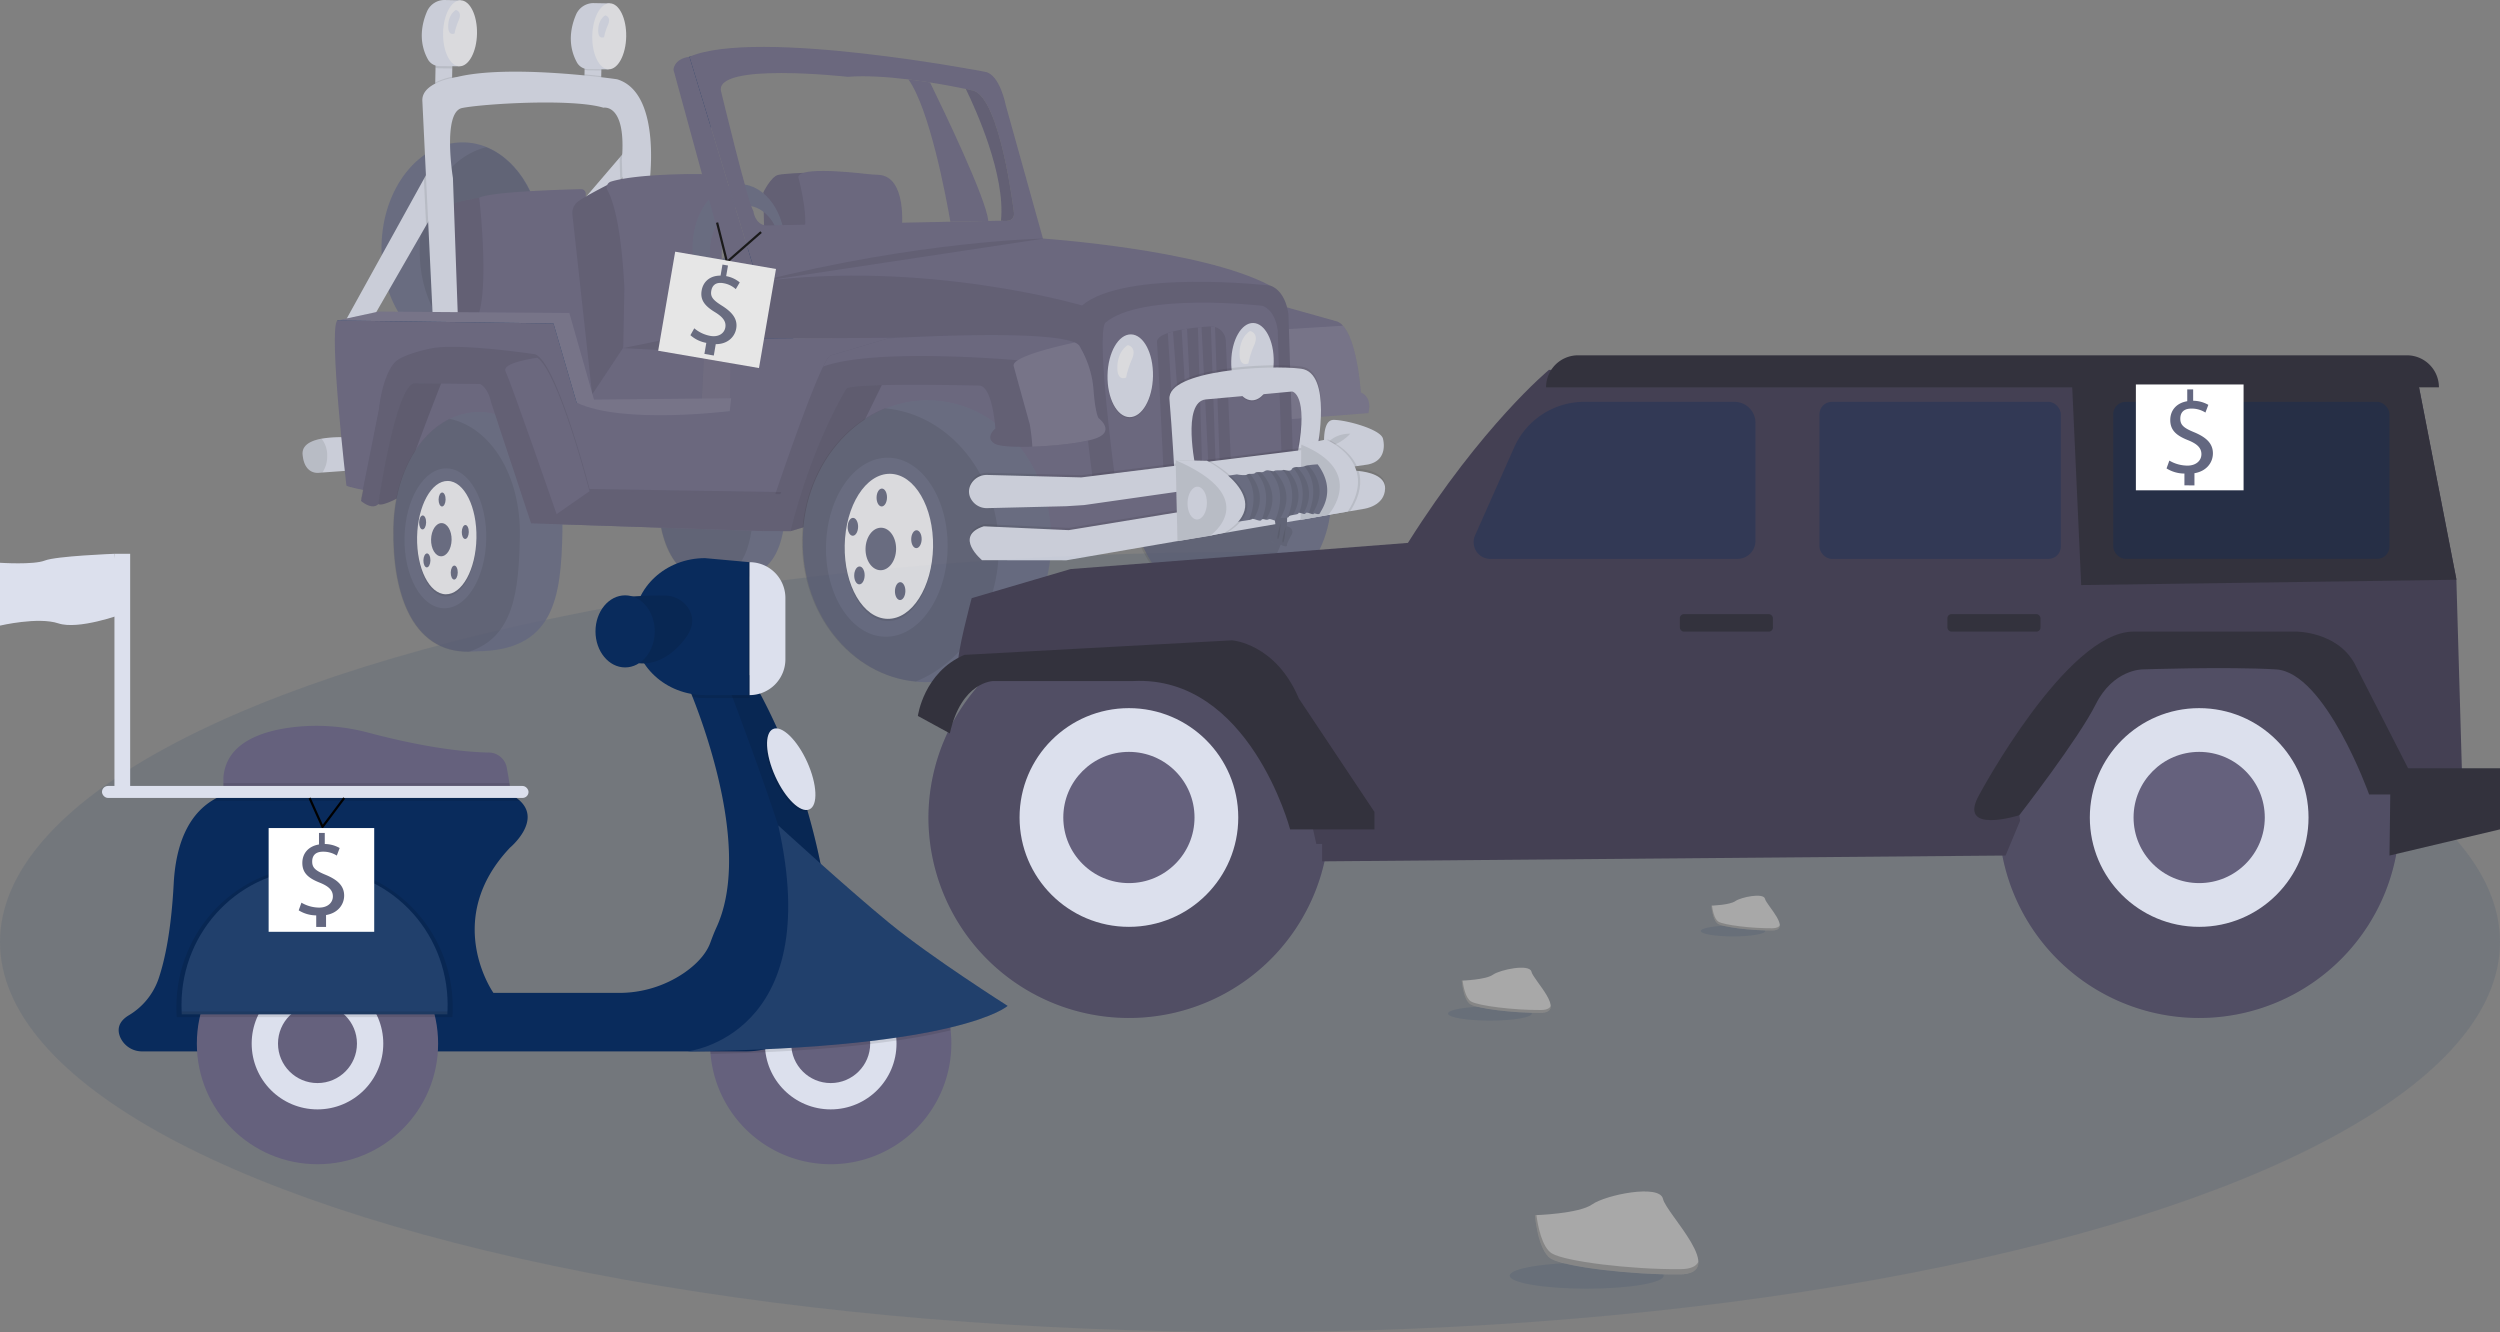 <svg xmlns="http://www.w3.org/2000/svg" data-name="Layer 1" width="1114" height="593.541" viewBox="0 0 1114 593.541" xmlns:xlink="http://www.w3.org/1999/xlink"><rect x="0" y="0" width="1114" height="593.541" fill="#808080" stroke="none"/><title>Vehicle sale</title><ellipse cx="557" cy="419.766" rx="557" ry="173.775" fill="#092b5c" opacity="0.1"/><g opacity="0.8"><path d="M447.792,188.611c9.443,13.242,16.687,51.806,18.706,63.426l16.879-.344c-.873-9.984-20.509-50.591-25.968-61.734C454.372,189.483,451.13,189.018,447.792,188.611Z" transform="translate(-43 -153.229)" fill="#65617d"/><rect x="235.503" y="181.593" width="10.534" height="7.478" transform="translate(7.925 269.33) rotate(-88.918)" fill="#dce0ed"/><path d="M237.131,179.995l-.065,3.429a5.711,5.711,0,0,0,1.621.25l5.852.061.068-3.599Z" transform="translate(-43 -153.229)" opacity="0.1"/><path d="M248.271,153.364l-7.059-.133a8.473,8.473,0,0,0-7.948,5.139c-2.164,5.05-4.066,13.109.381,21.266a5.835,5.835,0,0,0,5.061,3.042l9.011.093Z" transform="translate(-43 -153.229)" fill="#dce0ed"/><ellipse cx="247.994" cy="168.068" rx="14.706" ry="7.561" transform="translate(32.273 259.614) rotate(-88.918)" fill="#f0f0f4"/><rect x="302.584" y="182.316" width="9.222" height="7.478" transform="translate(72.372 336.453) rotate(-88.918)" fill="#dce0ed"/><path d="M303.544,181.374l-.055,2.931a5.71,5.71,0,0,0,1.621.25l5.852.061.059-3.1Z" transform="translate(-43 -153.229)" opacity="0.1"/><path d="M314.684,154.743l-7.059-.133a8.473,8.473,0,0,0-7.948,5.139c-2.164,5.05-4.066,13.109.381,21.266a5.835,5.835,0,0,0,5.061,3.042l9.011.093Z" transform="translate(-43 -153.229)" fill="#dce0ed"/><ellipse cx="314.406" cy="169.447" rx="14.706" ry="7.561" transform="matrix(0.019, -1, 1, 0.019, 96.053, 327.367)" fill="#f0f0f4"/><path d="M312.696,160.082s2.78.499,1.261,4.152a25.432,25.432,0,0,0-1.778,5.545s-2.816,1.397-2.614-3.397S312.696,160.082,312.696,160.082Z" transform="translate(-43 -153.229)" fill="#dce0ed"/><ellipse cx="592.057" cy="375.543" rx="48.356" ry="44.118" transform="translate(162.4 807.174) rotate(-88.918)" fill="#636780"/><path d="M576.384,329.9c23.054,1.989,40.942,23.341,40.456,49.033-.391,20.709-12.605,38.149-29.432,44.721C564.354,421.665,546.467,400.312,546.952,374.621,547.343,353.912,559.557,336.472,576.384,329.9Z" transform="translate(-43 -153.229)" opacity="0.1"/><ellipse cx="248.811" cy="263.357" rx="46.694" ry="35.81" transform="translate(-62.197 353.922) rotate(-88.918)" fill="#636780"/><path d="M259.663,218.816c14.742,5.971,25.246,24.075,24.845,45.279-.428,22.66-13.166,41.312-29.668,45.247-14.742-5.971-25.246-24.075-24.845-45.279C230.423,241.404,243.161,222.751,259.663,218.816Z" transform="translate(-43 -153.229)" opacity="0.1"/><path d="M383.491,255.929,383.146,238.97s3.461-7.247,6.796-7.849,10.986-.873,10.986-.873,5.521,24.453,1.396,31.687S383.491,255.929,383.491,255.929Z" transform="translate(-43 -153.229)" fill="#65617d"/><path d="M383.491,255.929,383.146,238.97s3.461-7.247,6.796-7.849,10.986-.873,10.986-.873,5.521,24.453,1.396,31.687S383.491,255.929,383.491,255.929Z" transform="translate(-43 -153.229)" opacity="0.1"/><path d="M444.831,255.259s2.504-23.459-10.404-24.126c-1.661-.086-3.322-.157-4.974-.349-8.935-1.036-33.308-3.38-30.489,2.251,0,0,5.429,20.545,1.344,25.62Z" transform="translate(-43 -153.229)" fill="#65617d"/><path d="M261.004,295.373l-17.33.171s-2.388-31.956-3.338-34.466-1.222-14.482,2.05-16.166,14.153-3.597,14.153-3.597l7.631,18.343.312,16.46Z" transform="translate(-43 -153.229)" fill="#65617d"/><path d="M261.004,295.373l-17.33.171s-2.388-31.956-3.338-34.466-1.222-14.482,2.05-16.166,14.153-3.597,14.153-3.597l7.631,18.343.312,16.46Z" transform="translate(-43 -153.229)" opacity="0.1"/><path d="M303.872,243.207l.144-3.551a2.05,2.05,0,0,0-2.096-2.132c-8.592.2-39.856,1.106-45.38,3.792,0,0,5.141,44.597-1.663,55.064l1.57,35.68,76.616-4.287Z" transform="translate(-43 -153.229)" fill="#65617d"/><path d="M310.914,187.142c-2.119-.249-4.642-.526-7.464-.799l-.08,4.252,7.476.141Z" transform="translate(-43 -153.229)" opacity="0.1"/><path d="M236.943,189.988l-.01.538,7.476.141.061-3.235A31.938,31.938,0,0,0,236.943,189.988Z" transform="translate(-43 -153.229)" opacity="0.1"/><polygon points="154.434 142.065 165.73 142.443 189.878 100.458 193.909 93.449 191.257 75.45 188.878 79.753 154.434 142.065" fill="#dce0ed"/><polygon points="257.596 91.825 262.115 98.891 276.376 80.353 282.903 71.86 279.178 66.64 276.185 70.133 257.596 91.825" fill="#dce0ed"/><path d="M319.185,223.362c-.027.358-.054.727-.086,1.1l.276,9.12,6.528-8.493-3.726-5.221Z" transform="translate(-43 -153.229)" opacity="0.1"/><polygon points="188.878 79.753 189.878 100.458 193.909 93.449 191.257 75.45 188.878 79.753" opacity="0.1"/><path d="M332.163,236.844s6.365-41.565-13.825-48.179a4.591,4.591,0,0,0-.795-.179c-4.663-.652-48.137-6.499-70.873-.956,0,0-15.495,2.034-15.486,10.344l4.895,101.641,11.131.21-2.387-67.19s-4.764-29.341,4.079-31.169,48.946-4.394,62.992-.14c0,0,10.345-2.131,8.203,23.257l.407,13.636Z" transform="translate(-43 -153.229)" fill="#dce0ed"/><path d="M298.036,248.581a6.427,6.427,0,0,1,2.725-5.682c3.16-2.309,12.851-7.236,12.851-7.236l3.11.308,8.908,23.353L324.078,308.531l-17.215,20.491Z" transform="translate(-43 -153.229)" fill="#65617d"/><path d="M298.036,248.581a6.427,6.427,0,0,1,2.725-5.682c3.16-2.309,12.851-7.236,12.851-7.236l3.11.308,8.908,23.353L324.078,308.531l-17.215,20.491Z" transform="translate(-43 -153.229)" opacity="0.1"/><path d="M364.183,301.435l.622-50.513s1.866-19.576-9.841-20.13c0,0-27.629-.321-39.7,3.349a2.681,2.681,0,0,0-1.585,3.843c2.311,4.205,6.132,15.29,7.544,43.568l-.572,30.279Z" transform="translate(-43 -153.229)" fill="#65617d"/><polygon points="262.3 179.378 312.583 179.156 312.633 179.157 337.345 179.051 335.103 145.976 321.387 146.216 277.591 155.111 263.863 175.793 262.3 179.378" fill="#65617d"/><polygon points="262.3 179.378 312.583 179.156 312.633 179.157 337.345 179.051 335.103 145.976 321.387 146.216 277.591 155.111 263.863 175.793 262.3 179.378" opacity="0.1"/><polygon points="262.3 179.378 312.583 179.156 313.828 157.042 277.591 155.111 263.863 175.793 262.3 179.378" fill="#65617d"/><path d="M355.633,332.387l24.713-.107-2.242-33.075s-7.959,12.19-21.275,11.066Z" transform="translate(-43 -153.229)" fill="#fff" opacity="0.1"/><path d="M177.844,355.754c.818,9.489,7.575,8.121,7.575,8.121l1.258-.091,12.472-.896-.221-14.713a54.107,54.107,0,0,0-12.644.519C181.596,349.572,177.48,351.539,177.844,355.754Z" transform="translate(-43 -153.229)" fill="#dce0ed"/><path d="M177.844,355.754c.818,9.489,7.575,8.121,7.575,8.121l1.258-.091a12.725,12.725,0,0,0,2.118-7.075,11.967,11.967,0,0,0-2.511-8.015C181.596,349.572,177.48,351.539,177.844,355.754Z" transform="translate(-43 -153.229)" opacity="0.1"/><path d="M351.618,262.723c-.29,15.369,8.698,28.003,20.076,28.218s20.837-12.07,21.127-27.439-8.698-28.003-20.076-28.218S351.909,247.354,351.618,262.723Zm7.774,1.975c.211-11.148,7.411-20.053,16.082-19.89s15.53,9.334,15.319,20.483-7.411,20.053-16.082,19.89S359.182,275.846,359.392,264.698Z" transform="translate(-43 -153.229)" fill="#636780"/><polygon points="328.061 118.42 318.246 127.708 314.917 119.169 329.027 111.292 328.061 118.42" fill="#636780"/><polygon points="315.626 24.424 307.217 25.287 304.035 28.926 308.353 50.248 317.733 84.646 323.868 108.256 328.227 122.605 330.819 141.535 333.523 154.566 342.203 163.58 360.593 142.687 363.676 135.665 371.027 121.349 352.904 112.451 332.884 110.303 323.904 85.943 316.766 57.782 315.626 24.424" fill="#092b5c"/><polyline points="483.428 128.833 492.655 221.083 354.702 212.66 371.505 167.771 398.414 150.994 337.587 150.843 337.732 125.583 362.421 120.731 412.006 117.679 449.253 116.72 484.588 129.022" fill="#65617d"/><polyline points="483.428 128.833 492.655 221.083 354.702 212.66 371.505 167.771 398.414 150.994 337.587 150.843 337.732 125.583 362.421 120.731 412.006 117.679 449.253 116.72 484.588 129.022" opacity="0.1"/><path d="M336.073,370.23c-.432,22.872,6.774,43.837,27.903,41.955,26.607-.068,29.036-18,29.468-40.872s-12.09-40.136-27.932-40.436S336.505,347.358,336.073,370.23Z" transform="translate(-43 -153.229)" fill="#636780"/><path d="M335.907,370.266c.334-17.708,8.302-31.761,19.234-37.067,13.855,2.907,24.244,19.104,23.85,39.971-.354,18.744-2.053,34.167-17.297,39.163C342.198,412.665,335.489,392.356,335.907,370.266Z" transform="translate(-43 -153.229)" opacity="0.1"/><polygon points="266.655 180.592 274.589 190.034 260.039 187.252 249.317 177.019 239.953 157.372 226.398 148.708 192.693 152.644 161.558 153.236 150.265 142.818 163.111 141.317 176.092 141.268 208.693 141.146 247.492 140.846 255.054 162.23 260.824 176.941 266.655 180.592" fill="#092b5c"/><path d="M197.362,369.585c.644,1.009,22.347,4.745,22.347,4.745l59.933,12.101L382.957,389.878l12.321-10.073,6.348,1.252.258.05L486.68,397.82l1.389-.173,23.254-2.867,121.453-14.978-1.024-17.61-.606-10.392-1.253-21.578-1.06-5.674L618.067,323.357l-5.03-.559-78.48-8.697L524.297,312.966l-5.752-.637-56.013-8.701-81.943.447.143-25.261L350.217,178.516c-7.164,1.026-7.091,5.849-7.091,5.849L368.931,278.754l-.755,57.659c-57.468,4.708-59.081-7.822-68.237-3.782L289.636,297.37l-96.37-1.321C189.356,300.627,197.362,369.585,197.362,369.585Z" transform="translate(-43 -153.229)" fill="#65617d"/><polygon points="394.426 168.536 362.616 233.585 352.251 236.711 349.962 226.033 362.113 189.864 374.307 168.987 394.426 168.536" fill="#65617d"/><polygon points="394.426 168.536 362.616 233.585 352.251 236.711 349.962 226.033 362.113 189.864 374.307 168.987 394.426 168.536" opacity="0.15"/><ellipse cx="455.958" cy="394.413" rx="62.812" ry="55.375" transform="matrix(0.019, -1, 1, 0.019, 10.006, 689.612)" fill="#636780"/><path d="M437.321,335.156c28.935,2.564,51.369,30.285,50.739,63.658-.508,26.9-15.853,49.564-36.979,58.115-28.935-2.564-51.369-30.285-50.739-63.658C400.85,366.371,416.195,343.706,437.321,335.156Z" transform="translate(-43 -153.229)" opacity="0.1"/><path d="M606.436,287.398l2.497,12.971,7.641,39.738,36.122-2.808s2.284-6.603-3.316-9.202c0,0-1.429-22.529-7.959-29.737a6.78,6.78,0,0,0-2.582-1.874Z" transform="translate(-43 -153.229)" fill="#65617d"/><path d="M608.933,300.369l7.641,39.738,36.122-2.808s2.284-6.603-3.316-9.202c0,0-1.429-22.529-7.959-29.737Z" transform="translate(-43 -153.229)" fill="#fff" opacity="0.1"/><path d="M525.127,289.353c-4.798,7.717,5.138,79.873,5.138,79.873l88.831-12.951-1.966-63.025c-1.616-11.334-8.235-12.785-8.235-12.785-30.938-16.375-102.648-21.055-102.648-21.055-65.505,1.256-125.515,19.403-125.515,19.403C455.378,268.754,525.127,289.353,525.127,289.353Z" transform="translate(-43 -153.229)" fill="#65617d"/><path d="M530.265,369.226l88.831-12.951-1.966-63.025c-1.616-11.334-8.235-12.785-8.235-12.785s-64.514-7.371-83.768,8.889C520.329,297.07,530.265,369.226,530.265,369.226Z" transform="translate(-43 -153.229)" opacity="0.1"/><path d="M539.705,365.247l74.279-11.078L612.36,300.397c-1.347-9.669-6.881-10.905-6.881-10.905s-53.94-6.268-70.044,7.611C531.42,303.688,539.705,365.247,539.705,365.247Z" transform="translate(-43 -153.229)" fill="#65617d"/><ellipse cx="546.631" cy="321.169" rx="18.445" ry="10.136" transform="translate(172.197 708.408) rotate(-88.918)" opacity="0.1"/><ellipse cx="546.64" cy="320.67" rx="18.445" ry="10.136" transform="translate(172.704 707.928) rotate(-88.918)" fill="#dce0ed"/><path d="M545.568,307.022s4.141.743,1.878,6.185a37.883,37.883,0,0,0-2.649,8.26s-4.194,2.081-3.893-5.06S545.568,307.022,545.568,307.022Z" transform="translate(-43 -153.229)" fill="#f0f0f4"/><ellipse cx="601.097" cy="314.885" rx="17.235" ry="9.472" transform="translate(231.917 756.699) rotate(-88.918)" opacity="0.1"/><ellipse cx="601.106" cy="314.386" rx="17.235" ry="9.472" transform="translate(232.425 756.219) rotate(-88.918)" fill="#dce0ed"/><path d="M600.034,300.738s4.141.743,1.878,6.185a37.882,37.882,0,0,0-2.649,8.26s-4.194,2.081-3.893-5.06S600.034,300.738,600.034,300.738Z" transform="translate(-43 -153.229)" fill="#f0f0f4"/><path d="M558.557,305.77c.534,6.826,2.905,57.394,2.905,57.394l5.655-.836,3.145-.459,4.19-.619.505-.075,16.505-2.431-2.238-53.637a6.716,6.716,0,0,0-6.664-6.433c-.165.002-.334.004-.504.015-1.138.078-2.367.175-3.645.29-.539.05-1.084.099-1.638.159-1.584.16-3.218.358-4.823.592-.82.124-1.625.254-2.421.393-1.346.244-2.647.513-3.85.825-.817.209-1.594.439-2.307.689C560.381,302.658,558.416,304.007,558.557,305.77Z" transform="translate(-43 -153.229)" opacity="0.1"/><path d="M582.559,298.674l2.083,60.275,1.832-.13-2.06-59.871A6.747,6.747,0,0,0,582.559,298.674Z" transform="translate(-43 -153.229)" fill="#65617d"/><path d="M576.772,299.138l1.867,60.86,2.826.053L578.41,298.98C577.871,299.029,577.326,299.079,576.772,299.138Z" transform="translate(-43 -153.229)" fill="#65617d"/><path d="M569.528,300.123l3.603,61.102,1.829.035-.003-.085-3.008-61.444C571.129,299.854,570.324,299.984,569.528,300.123Z" transform="translate(-43 -153.229)" fill="#65617d"/><path d="M563.372,301.637l3.745,60.691.008.115,3.161-.274-.024-.3-4.583-60.921C564.862,301.157,564.085,301.387,563.372,301.637Z" transform="translate(-43 -153.229)" fill="#65617d"/><path d="M630.062,349.835s6.701-31.41-7.224-33.293-59.844.615-58.718,13.6,2.249,32.701,2.249,32.701l9.51-1.939s-6.542-29.79,4.569-30.702,38.334-3.514,38.334-3.514,7.375-1.107,2.647,24.855Z" transform="translate(-43 -153.229)" opacity="0.1"/><path d="M630.005,352.826s6.739-33.404-7.187-35.287-59.844.615-58.718,13.6,2.249,32.701,2.249,32.701l9.51-1.939s-6.542-29.79,4.569-30.702,38.334-3.514,38.334-3.514,7.338.886,2.609,26.849Z" transform="translate(-43 -153.229)" fill="#dce0ed"/><path d="M382.957,389.878l12.294.063c9.718-39.37,24.971-63.678,24.971-63.678,5.035-2.567,59.521-1.204,59.521-1.204,5.633,1.104,6.79,19.075,6.79,19.075s-4.898,4.061-.298,6.81c2.056,1.226,8.89,1.579,16.778,1.324,9.794-.324,21.216-1.594,27.137-3.322,10.699-3.124,2.342-9.429,2.342-9.429s-1.458-2.022-2.247-13.006a44.332,44.332,0,0,0-5.724-18.212c-.444-.771-.725-1.19-.725-1.19a5.75,5.75,0,0,0-1.921-1.253c-13.974-6.147-83.117-1.849-83.117-1.849l-25.738,7.661c-.713.271-1.839,2.054-3.239,4.91C401.368,333.764,382.957,389.878,382.957,389.878Z" transform="translate(-43 -153.229)" fill="#65617d"/><path d="M382.957,389.878l12.294.063c9.718-39.37,24.971-63.678,24.971-63.678,5.035-2.567,59.521-1.204,59.521-1.204,5.633,1.104,6.79,19.075,6.79,19.075s-4.898,4.061-.298,6.81c2.056,1.226,8.89,1.579,16.778,1.324,9.794-.324,21.216-1.594,27.137-3.322,10.699-3.124,2.342-9.429,2.342-9.429s-1.458-2.022-2.247-13.006a44.332,44.332,0,0,0-5.724-18.212c-.444-.771-.725-1.19-.725-1.19a5.75,5.75,0,0,0-1.921-1.253c-13.974-6.147-83.117-1.849-83.117-1.849l-25.738,7.661c-.713.271-1.839,2.054-3.239,4.91C401.368,333.764,382.957,389.878,382.957,389.878Z" transform="translate(-43 -153.229)" opacity="0.1"/><path d="M409.78,316.577c23.794-8.73,88.791-2.631,88.791-2.631,7.025-5.781,20.036-5.924,25.949-5.648-.444-.771-.725-1.19-.725-1.19a5.75,5.75,0,0,0-1.921-1.253c-13.974-6.147-83.117-1.849-83.117-1.849l-25.738,7.661C412.306,311.937,411.18,313.721,409.78,316.577Z" transform="translate(-43 -153.229)" fill="#65617d"/><path d="M494.701,316.366c1.398,5.177,7.154,25.898,7.154,25.898a87.516,87.516,0,0,1,1.157,10.004c9.794-.324,21.216-1.594,27.137-3.322,10.699-3.124,2.342-9.429,2.342-9.429s-1.458-2.022-2.247-13.006a44.148,44.148,0,0,0-6.449-19.403,5.75,5.75,0,0,0-1.921-1.253C512.597,307.858,493.643,312.446,494.701,316.366Z" transform="translate(-43 -153.229)" fill="#65617d"/><path d="M494.701,316.366c1.398,5.177,7.154,25.898,7.154,25.898a87.516,87.516,0,0,1,1.157,10.004c9.794-.324,21.216-1.594,27.137-3.322,10.699-3.124,2.342-9.429,2.342-9.429s-1.458-2.022-2.247-13.006a44.148,44.148,0,0,0-6.449-19.403,5.75,5.75,0,0,0-1.921-1.253C512.597,307.858,493.643,312.446,494.701,316.366Z" transform="translate(-43 -153.229)" fill="#fff" opacity="0.1"/><path d="M350.217,178.516l30.515,100.296L507.973,260.399l-16.811-60.274s-2.607-13.761-9.192-14.882C481.97,185.242,380.252,165.621,350.217,178.516Zm14.162,15.724c-4.107-13.54,56.345-6.789,56.345-6.789,8.139-.629,17.949.055,27.067,1.159,3.338.407,6.58.872,9.617,1.348,6.776,1.065,12.528,2.201,15.97,2.919,2.19.455,3.446.743,3.446.743,12.016,3.966,17.928,53.938,17.928,53.938.898,5.252-5.311,4.013-5.311,4.013l-.404.007-5.661.112-16.879.344-82.3,1.662c-4.85-.59-5.49-6.336-5.49-6.336C376.169,243.201,364.379,194.24,364.379,194.24Z" transform="translate(-43 -153.229)" fill="#65617d"/><path d="M489.039,251.58l.404-.007s6.209,1.239,5.311-4.013c0,0-5.912-49.972-17.928-53.938,0,0-1.256-.288-3.446-.743C477.609,201.524,491.135,231.112,489.039,251.58Z" transform="translate(-43 -153.229)" fill="#65617d"/><path d="M489.039,251.58l.404-.007s6.209,1.239,5.311-4.013c0,0-5.912-49.972-17.928-53.938,0,0-1.256-.288-3.446-.743C477.609,201.524,491.135,231.112,489.039,251.58Z" transform="translate(-43 -153.229)" opacity="0.1"/><path d="M475.552,374.3a8.022,8.022,0,0,0,7.432,4.354l2.539-.062,23.974-.579,8.64-.211,7.987-.512L631.753,362.193l-.606-10.392-12.144,1.506-5.023.623-74.551,9.232-9.81,1.216-4.758.588-20.104-.524-21.763-.571a8.221,8.221,0,0,0-3.222.557,7.822,7.822,0,0,0-4.292,3.928A6.566,6.566,0,0,0,475.552,374.3Z" transform="translate(-43 -153.229)" opacity="0.1"/><path d="M475.533,375.297a8.022,8.022,0,0,0,7.432,4.354l35.152-.852,7.987-.512,112.644-16.101,8.854-1.264,4.825-.692c9.508-1.815,6.86-11.338,6.86-11.338-.581-4.334-16.789-8.629-22.106-8.56-3.576.042-4.178,5.54-4.186,9.145-.003,1.765.131,3.074.131,3.074l-5.268.653L524.842,365.962,482.975,364.867a8.045,8.045,0,0,0-7.514,4.485A6.566,6.566,0,0,0,475.533,375.297Z" transform="translate(-43 -153.229)" fill="#dce0ed"/><path d="M644.71,346.456s-4.589,5.398-11.583,6.097C633.127,352.552,636.067,346.458,644.71,346.456Z" transform="translate(-43 -153.229)" opacity="0.1"/><path d="M645.581,361.929s14.793-.053,14.642,7.922-9.48,9.128-9.48,9.128l-132.562,22.925L480.621,401.859s-12.927-10.715.784-15.109l37.861,1.712,126.371-20.715S642.399,363.198,645.581,361.929Z" transform="translate(-43 -153.229)" opacity="0.1"/><path d="M480.602,402.856l37.559.046L636.031,382.517l8.624-1.492,6.068-1.047s9.331-1.155,9.481-9.13c.108-5.722-7.486-7.311-11.78-7.751-1.687-.171-2.864-.169-2.864-.169-3.18,1.266.06,5.815.06,5.815l-4.601.756L519.247,389.46l-37.861-1.712C467.676,392.141,480.602,402.856,480.602,402.856Z" transform="translate(-43 -153.229)" fill="#dce0ed"/><path d="M634.572,355.239l-7.743-3.636-3.984-.241-.302,33.567,12.341-2.26,5.213-3.226,2.756-13.909s-.887-5.834-1.376-6.342S634.572,355.239,634.572,355.239Z" transform="translate(-43 -153.229)" fill="#dce0ed"/><path d="M634.572,355.239l-7.743-3.636-3.984-.241-.302,33.567,12.341-2.26,5.213-3.226,2.756-13.909s-.887-5.834-1.376-6.342S634.572,355.239,634.572,355.239Z" transform="translate(-43 -153.229)" opacity="0.1"/><path d="M636.031,382.517c-.097.113-.148.172-.148.172l8.669-1.502c.036-.054.072-.108.103-.163,4.694-7.256,5.196-13.21,3.769-17.928-1.687-.171-2.864-.169-2.864-.169-3.18,1.266.06,5.815.06,5.815l-4.601.756C641.204,376.073,636.893,381.496,636.031,382.517Z" transform="translate(-43 -153.229)" opacity="0.1"/><path d="M623.84,351.378q2.175.886,4.019,1.826c5.536,2.797,8.933,5.883,10.889,8.981l8.854-1.264c-3.678-8.027-12.75-11.828-12.75-11.828l-1.857.384Z" transform="translate(-43 -153.229)" opacity="0.1"/><path d="M633.857,349.076s24.075,10.094,9.698,32.094l-8.671,1.498s17.483-19.281-12.04-31.307Z" transform="translate(-43 -153.229)" fill="#dce0ed"/><polygon points="532.836 205.554 523.871 205.052 524.685 241.133 539.19 238.748 545.393 235.873 548.353 228.783 550.481 221.676 545.786 215.106 540.372 211.347 532.836 205.554" fill="#dce0ed"/><polygon points="532.836 205.554 523.871 205.052 524.685 241.133 539.19 238.748 545.393 235.873 548.353 228.783 550.481 221.676 545.786 215.106 540.372 211.347 532.836 205.554" opacity="0.1"/><ellipse cx="576.482" cy="377.41" rx="7.311" ry="4.32" transform="translate(145.253 793.433) rotate(-88.918)" fill="#dce0ed"/><path d="M617.492,388.112a2.344,2.344,0,0,1,1.114,3.297c-1.013,1.813-2.233,4.16-2.134,4.789.167,1.063-2.184.146-2.491-.109s-4.61-.087-4.804-3.02a5.07,5.07,0,0,1,2.39-4.442l-.876-6.436,5.928-.387-.173,5.855Z" transform="translate(-43 -153.229)" fill="#636780"/><path d="M617.492,388.112a2.344,2.344,0,0,1,1.114,3.297c-1.013,1.813-2.233,4.16-2.134,4.789.167,1.063-2.184.146-2.491-.109s-4.61-.087-4.804-3.02a5.07,5.07,0,0,1,2.39-4.442l-.876-6.436,5.928-.387-.173,5.855Z" transform="translate(-43 -153.229)" opacity="0.1"/><path d="M615.88,387.96s-2.123,6.816-1.256,7.081S615.88,387.96,615.88,387.96Z" transform="translate(-43 -153.229)" opacity="0.1"/><path d="M613.667,386.297s-2.123,6.816-1.256,7.081S613.667,386.297,613.667,386.297Z" transform="translate(-43 -153.229)" opacity="0.1"/><path d="M590.173,365.202l2.935,20.668s4.123-.486,6.4-.931a4.562,4.562,0,0,0,1.439-.417c.117-.112.361-.098.684-.027l.005 0c1.102.245,3.059,1.2,3.457.434a.676.676,0,0,1,.113-.162l.005-.005c.397-.416,1.149-.093,1.879.03a1.592,1.592,0,0,0,1.164-.133c.621-.397,1.849.284,2.862.523.64.152,1.194.132,1.459-.441a1.349,1.349,0,0,1,1.005-.689l.005 0c.961-.221,2.299-.031,3.075-.181.305-.054.517-.165.59-.373.158-.446,1.019-.644,1.94-.801,1.116-.193,2.315-.325,2.413-.777.028-.149.139-.212.303-.214a10.03,10.03,0,0,1,1.811.483l.005 0c.496.134.91.147,1.036-.21.137-.391.709-.336,1.359-.164.526.14,1.105.355,1.552.468.402.097.691.118.744-.071.177-.66,2.307.876,2.831-.445s7.503-9.995-1.087-21.625c0,0-2.386.119-4.211.414a6.571,6.571,0,0,0-1.764.46c-.01-0-.015.005-.025.01a10.227,10.227,0,0,1-3.207.308,4.183,4.183,0,0,0-1.792.39,1.172,1.172,0,0,0-.508.524c-.291.628-.932.745-1.629.692-.941-.073-1.981-.451-2.368-.269a.244.244,0,0,1-.035.014c-.703.286-3.305-.052-3.757.373a.251.251,0,0,0-.036.039c-.195.276-1.211-.038-2.25-.197l-.005-0a2.538,2.538,0,0,0-2.07.285,2.259,2.259,0,0,1-1.629.448,9.345,9.345,0,0,0-2.115.045.843.843,0,0,0-.424.256c-.434.515-1.444.426-2.347.454a2.386,2.386,0,0,0-1.327.309,1.184,1.184,0,0,1-.482.19,14.27,14.27,0,0,1-4.004-.275Z" transform="translate(-43 -153.229)" fill="#636780"/><path d="M626.117,381.816c.526.14,1.105.355,1.552.468,6.946-10.339,1.414-18.397-1.724-21.727a6.571,6.571,0,0,0-1.764.46C630.807,368.966,627.478,378.675,626.117,381.816Z" transform="translate(-43 -153.229)" opacity="0.1"/><path d="M621.906,381.706a10.03,10.03,0,0,1,1.811.483l.005 0c5.97-10.104.173-17.852-2.772-20.854a4.183,4.183,0,0,0-1.792.39C625.488,368.915,623.403,377.671,621.906,381.706Z" transform="translate(-43 -153.229)" opacity="0.1"/><path d="M616.66,383.871c.305-.054.517-.165.59-.373.158-.446,1.019-.644,1.94-.801,5.239-9.155.842-16.343-2.17-19.756-.941-.073-1.981-.451-2.368-.269a.244.244,0,0,1-.035.014C621.613,370.836,617.972,380.914,616.66,383.871Z" transform="translate(-43 -153.229)" opacity="0.1"/><path d="M611.116,385.182c.64.152,1.194.132,1.459-.441a1.349,1.349,0,0,1,1.005-.689l.005 0c6.106-10.191.225-18.005-2.725-20.993a.251.251,0,0,0-.036.039c-.195.276-1.211-.038-2.25-.197C616.808,371.533,612.279,382.706,611.116,385.182Z" transform="translate(-43 -153.229)" opacity="0.1"/><path d="M605.21,384.762c.397-.416,1.149-.093,1.879.03,6.349-10.111.838-17.944-2.218-21.158a9.345,9.345,0,0,0-2.115.045C609.797,371.551,606.646,381.348,605.21,384.762Z" transform="translate(-43 -153.229)" opacity="0.1"/><path d="M599.508,384.938a4.562,4.562,0,0,0,1.439-.417c.117-.112.361-.098.684-.027l.005 0c5.634-9.237,1.414-16.537-1.65-20.105a2.386,2.386,0,0,0-1.327.309,1.184,1.184,0,0,1-.482.19C603.997,372.702,600.821,381.916,599.508,384.938Z" transform="translate(-43 -153.229)" opacity="0.1"/><ellipse cx="438.164" cy="397.068" rx="39.881" ry="27.086" transform="translate(-10.107 674.427) rotate(-88.918)" fill="#636780"/><ellipse cx="439.067" cy="397.667" rx="32.32" ry="19.691" transform="translate(-9.82 675.917) rotate(-88.918)" opacity="0.1"/><ellipse cx="439.086" cy="396.67" rx="32.32" ry="19.691" transform="translate(-8.805 674.958) rotate(-88.918)" fill="#f0f0f4"/><ellipse cx="435.923" cy="374.921" rx="3.988" ry="2.326" transform="translate(9.837 650.458) rotate(-88.918)" fill="#636780"/><ellipse cx="425.96" cy="409.635" rx="3.988" ry="2.326" transform="translate(-34.645 674.555) rotate(-88.918)" fill="#636780"/><ellipse cx="451.362" cy="393.495" rx="3.988" ry="2.326" transform="translate(6.414 684.116) rotate(-88.918)" fill="#636780"/><ellipse cx="444.11" cy="416.626" rx="3.988" ry="2.326" transform="translate(-23.827 699.561) rotate(-88.918)" fill="#636780"/><path d="M241.351,319.558s-20.417,51.469-19.482,54.727c0,0-8.318,4.829-10.288,3.545s.207-24.178.207-24.178l4.119-20.116,4.463-11.882Z" transform="translate(-43 -153.229)" fill="#65617d"/><path d="M241.351,319.558s-20.417,51.469-19.482,54.727c0,0-8.318,4.829-10.288,3.545s.207-24.178.207-24.178l4.119-20.116,4.463-11.882Z" transform="translate(-43 -153.229)" opacity="0.15"/><ellipse cx="423.046" cy="387.974" rx="3.988" ry="2.326" transform="translate(-15.848 650.389) rotate(-88.918)" fill="#636780"/><ellipse cx="435.49" cy="397.849" rx="9.472" ry="6.813" transform="translate(-13.511 672.519) rotate(-88.918)" fill="#636780"/><path d="M218.361,388.43c-.567,30.005,8.886,57.507,36.605,55.039,34.904-.089,38.09-23.613,38.657-53.617s-15.86-52.653-36.642-53.045S218.928,358.425,218.361,388.43Z" transform="translate(-43 -153.229)" fill="#636780"/><path d="M218.143,388.476c.439-23.23,10.891-41.665,25.232-48.626,18.176,3.813,31.804,25.061,31.287,52.435-.464,24.589-2.693,44.822-22.691,51.375C226.396,444.097,217.595,417.455,218.143,388.476Z" transform="translate(-43 -153.229)" opacity="0.1"/><path d="M203.898,375.442s4.904,4.331,7.702,1.392c0,0,7.745-53.703,16.223-53.792l29.162.301s3.461,1.561,4.834,8.069l17.842,54.021,103.315,3.447,8.202-16.384-85.484-1.365-.009-.04c-.432-1.664-13.749-52.932-23.229-59.458-.005-.005-.01-.005-.015-.01a4.166,4.166,0,0,0-1.042-.533s-35.548-5.408-47.322-2.39c0,0-12.263,2.511-15.324,6.192a.301.301,0,0,0-.025.029c-.407.411-5.13,5.532-6.845,20.533Z" transform="translate(-43 -153.229)" opacity="0.1"/><path d="M203.879,376.439s4.904,4.331,7.702,1.392c0,0,7.745-53.703,16.223-53.792l29.162.301s3.461,1.561,4.834,8.069l17.842,54.021L382.957,389.878l8.202-16.384-85.484-1.365-.009-.04c-.432-1.664-13.749-52.932-23.229-59.458-.005-.005-.01-.005-.015-.01a4.167,4.167,0,0,0-1.042-.533s-35.548-5.408-47.322-2.39c0,0-12.263,2.511-15.324,6.192a.298.298,0,0,0-.025.029c-.407.411-5.13,5.532-6.845,20.533Z" transform="translate(-43 -153.229)" fill="#65617d"/><path d="M203.879,376.439s4.904,4.331,7.702,1.392c0,0,7.745-53.703,16.223-53.792l29.162.301s3.461,1.561,4.834,8.069l17.842,54.021L382.957,389.878l8.202-16.384-85.484-1.365-.009-.04c-.432-1.664-13.749-52.932-23.229-59.458-.005-.005-.01-.005-.015-.01a4.167,4.167,0,0,0-1.042-.533s-35.548-5.408-47.322-2.39c0,0-12.263,2.511-15.324,6.192a.298.298,0,0,0-.025.029c-.407.411-5.13,5.532-6.845,20.533Z" transform="translate(-43 -153.229)" opacity="0.1"/><path d="M268.29,318.821c2.403,4.782,22.733,63.502,22.733,63.502l14.652-10.194-.009-.04c-.432-1.664-13.763-52.987-23.243-59.468C276.162,313.569,266.656,315.574,268.29,318.821Z" transform="translate(-43 -153.229)" fill="#65617d"/><path d="M296.705,292.682l10.988,38.6,61.09-.591-.607,5.722s-47.98,6.074-68.237-3.782l-10.303-35.263-96.371-1.322,18.44-3.973Z" transform="translate(-43 -153.229)" fill="#65617d"/><path d="M296.705,292.682l10.988,38.6,61.09-.591-.607,5.722s-47.98,6.074-68.237-3.782l-10.303-35.263-96.371-1.322,18.44-3.973Z" transform="translate(-43 -153.229)" fill="#fff" opacity="0.1"/><path d="M581.824,358.564s32.419,17.066,7.871,32.059l-6.508,1.373s24.081-16.664-15.319-33.696Z" transform="translate(-43 -153.229)" opacity="0.1"/><path d="M580.827,358.545s32.419,17.066,7.871,32.059L582.19,391.977s24.081-16.664-15.319-33.696Z" transform="translate(-43 -153.229)" fill="#dce0ed"/><ellipse cx="241.458" cy="393.104" rx="31.157" ry="18.196" transform="translate(-199.135 473.867) rotate(-88.918)" fill="#636780"/><ellipse cx="242.059" cy="393.788" rx="25.25" ry="13.228" transform="translate(-199.229 475.139) rotate(-88.918)" opacity="0.1"/><ellipse cx="242.078" cy="392.791" rx="25.25" ry="13.228" transform="translate(-198.214 474.179) rotate(-88.918)" fill="#f0f0f4"/><ellipse cx="239.998" cy="375.807" rx="3.116" ry="1.563" transform="translate(-183.274 455.437) rotate(-88.918)" fill="#636780"/><ellipse cx="233.233" cy="402.946" rx="3.116" ry="1.563" transform="translate(-217.045 475.3) rotate(-88.918)" fill="#636780"/><ellipse cx="250.332" cy="390.285" rx="3.116" ry="1.563" transform="translate(-187.611 479.973) rotate(-88.918)" fill="#636780"/><ellipse cx="245.412" cy="408.37" rx="3.116" ry="1.563" transform="translate(-210.519 492.798) rotate(-88.918)" fill="#636780"/><ellipse cx="231.32" cy="386.031" rx="3.116" ry="1.563" transform="translate(-202.01 456.791) rotate(-88.918)" fill="#636780"/><ellipse cx="239.66" cy="393.719" rx="7.4" ry="4.577" transform="translate(-201.514 472.672) rotate(-88.918)" fill="#636780"/><path d="M508.239,259.531s-55.363.949-127.507,19.281Z" transform="translate(-43 -153.229)" opacity="0.1"/><path d="M246.102,157.693s2.995.537,1.358,4.473a27.4,27.4,0,0,0-1.916,5.974s-3.034,1.505-2.816-3.659S246.102,157.693,246.102,157.693Z" transform="translate(-43 -153.229)" fill="#dce0ed"/><polyline points="319.533 99.18 323.943 116.733 339.136 103.42" fill="none" stroke="#000" stroke-miterlimit="10"/><rect x="339.745" y="268.91" width="45.575" height="44.789" transform="translate(11.502 -210.358) rotate(9.739)" fill="#fff"/><path d="M356.886,310.932l.845-4.922a14.402,14.402,0,0,1-7.089-3.424l1.73-3.065a15.269,15.269,0,0,0,7.215,3.396c3.46.594,6.143-1.003,6.62-3.781.46-2.68-1.156-4.664-4.512-6.745-4.637-2.803-6.766-5.476-6.038-9.717.694-4.045,3.819-6.67,8.428-6.631l.845-4.922,2.465.423-.811,4.728a13.192,13.192,0,0,1,6.044,2.794l-1.771,3.007a10.743,10.743,0,0,0-5.579-2.663c-3.753-.644-4.995,1.45-5.33,3.4-.435,2.534.595,4.016,4.534,6.498,4.669,2.908,7.324,5.973,6.58,10.311-.661,3.85-3.96,6.997-9.123,6.964l-.87,5.069Z" transform="translate(-43 -153.229)" fill="#636780"/><path d="M356.122,470.896a1.501,1.501,0,0,0,0-3,1.501,1.501,0,0,0,0,3Z" transform="translate(-43 -153.229)" fill="#65617d"/></g><ellipse cx="663.907" cy="451.632" rx="18.676" ry="3.157" fill="#092b5c" opacity="0.1"/><path d="M694.365,590.191s10.653-.328,13.864-2.614,16.388-5.016,17.184-1.35,16.01,18.236,3.982,18.334-27.947-1.873-31.152-3.825S694.365,590.191,694.365,590.191Z" transform="translate(-43 -153.229)" fill="#a8a8a8"/><path d="M729.61,603.284c-12.028.097-27.947-1.873-31.152-3.825-2.44-1.487-3.413-6.821-3.738-9.282-.225.01-.356.014-.356.014s.675,8.592,3.879,10.544,19.124,3.923,31.152,3.825c3.472-.028,4.671-1.263,4.605-3.093C733.519,602.573,732.194,603.263,729.61,603.284Z" transform="translate(-43 -153.229)" opacity="0.2"/><ellipse cx="772.235" cy="414.844" rx="14.372" ry="2.43" fill="#092b5c" opacity="0.1"/><path d="M805.583,556.784s8.198-.252,10.669-2.012,12.61-3.86,13.223-1.038,12.32,14.033,3.065,14.108-21.505-1.442-23.971-2.944S805.583,556.784,805.583,556.784Z" transform="translate(-43 -153.229)" fill="#a8a8a8"/><path d="M832.705,566.859c-9.255.075-21.505-1.442-23.971-2.944-1.878-1.144-2.626-5.249-2.877-7.142-.173.007-.274.011-.274.011s.519,6.612,2.985,8.114,14.716,3.018,23.971,2.944c2.672-.022,3.595-.972,3.544-2.38C835.712,566.312,834.694,566.843,832.705,566.859Z" transform="translate(-43 -153.229)" opacity="0.2"/><ellipse cx="707.027" cy="568.438" rx="34.309" ry="5.8" fill="#092b5c" opacity="0.1"/><path d="M726.986,694.717s19.571-.603,25.469-4.803,30.105-9.215,31.568-2.479,29.411,33.501,7.316,33.679-51.339-3.442-57.226-7.028S726.986,694.717,726.986,694.717Z" transform="translate(-43 -153.229)" fill="#a8a8a8"/><path d="M791.733,718.769c-22.095.178-51.339-3.442-57.226-7.028-4.483-2.731-6.27-12.53-6.867-17.05-.414.018-.653.025-.653.025s1.24,15.784,7.126,19.37,35.131,7.206,57.226,7.028c6.378-.051,8.581-2.321,8.46-5.682C798.913,717.463,796.48,718.731,791.733,718.769Z" transform="translate(-43 -153.229)" opacity="0.2"/><path d="M1112.29,517.503a89.33,89.33,0,0,1-178.331,7.666c-.13-1.451-.227-2.902-.271-4.375v-.076q-.065-1.608-.065-3.216a89.334,89.334,0,0,1,178.667,0Z" transform="translate(-43 -153.229)" fill="#65617d"/><path d="M1112.29,517.503a89.33,89.33,0,0,1-178.331,7.666c-.13-1.451-.227-2.902-.271-4.375v-.076q-.065-1.608-.065-3.216a89.334,89.334,0,0,1,178.667,0Z" transform="translate(-43 -153.229)" opacity="0.2"/><circle cx="979.953" cy="364.274" r="48.727" fill="#dce0ed"/><circle cx="979.953" cy="364.274" r="29.236" fill="#65617d"/><path d="M635.378,517.503a89.33,89.33,0,0,1-178.331,7.666c-.13-1.451-.227-2.902-.271-4.375v-.076q-.065-1.608-.065-3.216a89.334,89.334,0,0,1,178.667,0Z" transform="translate(-43 -153.229)" fill="#65617d"/><path d="M635.378,517.503a89.33,89.33,0,0,1-178.331,7.666c-.13-1.451-.227-2.902-.271-4.375v-.076q-.065-1.608-.065-3.216a89.334,89.334,0,0,1,178.667,0Z" transform="translate(-43 -153.229)" opacity="0.2"/><circle cx="503.042" cy="364.274" r="48.727" fill="#dce0ed"/><circle cx="503.042" cy="364.274" r="29.236" fill="#65617d"/><path d="M1140.153,500.764l-29.807-1.296-27.215-50.542-95.901-7.776-46.654,60.91,2.592,16.847-6.48,15.551-304.55,2.592v-7.776H629.546l-2.592-11.664h23.327l-16.847-18.143-59.614-50.542s-102.381,2.592-103.676,0,5.832-29.159,5.832-29.159l44.062-12.96,150.331-11.664c33.047-52.486,62.854-77.109,62.854-77.109h386.195l18.143,93.309v.22Z" transform="translate(-43 -153.229)" fill="#444053"/><path d="M925.024,507.243s38.879-72.574,68.686-72.574h72.574s18.143,0,25.919,14.256l29.807,58.318H1098.682s-19.439-54.43-41.471-55.726-59.614,0-59.614,0-12.96,0-20.735,15.551-34.066,49.427-34.066,49.427S914.656,525.387,925.024,507.243Z" transform="translate(-43 -153.229)" fill="#33323d"/><polygon points="1114 342.351 1065.252 342.351 1064.754 381.229 1114 369.566 1114 342.351" fill="#33323d"/><path d="M452,472.253s2.592-19.439,20.735-27.215l119.228-6.48s19.439,1.296,29.807,25.919l33.695,50.542v7.776H617.882s-18.143-68.686-69.982-66.094H485.695s-14.256,0-19.439,23.327Z" transform="translate(-43 -153.229)" fill="#33323d"/><path d="M731.926,325.81v0h397.858v0a14.256,14.256,0,0,0-14.255-14.255H746.182A14.256,14.256,0,0,0,731.926,325.81Z" transform="translate(-43 -153.229)" fill="#33323d"/><path d="M817.189,402.271H707.093a7.443,7.443,0,0,1-6.802-10.467l17.421-39.198a34.212,34.212,0,0,1,31.263-20.317h66.892a9.368,9.368,0,0,1,9.368,9.368v52.568A8.046,8.046,0,0,1,817.189,402.271Z" transform="translate(-43 -153.229)" fill="#092b5c" opacity="0.3"/><rect x="810.746" y="179.06" width="107.564" height="69.982" rx="5.539" fill="#092b5c" opacity="0.3"/><polygon points="1094.561 258.113 1094.561 258.334 927.382 260.705 923.028 164.805 1076.417 164.805 1094.561 258.113" fill="#33323d"/><rect x="941.638" y="179.06" width="123.116" height="69.982" rx="5.539" fill="#092b5c" opacity="0.3"/><rect x="748.54" y="273.665" width="41.471" height="7.776" rx="1.76" fill="#33323d"/><rect x="867.768" y="273.665" width="41.471" height="7.776" rx="1.76" fill="#33323d"/><rect x="951.747" y="171.321" width="47.99" height="47.163" fill="#fff"/><path d="M1016.378,369.507v-5.259a15.166,15.166,0,0,1-7.967-2.291l1.25-3.489a16.079,16.079,0,0,0,8.093,2.239c3.697,0,6.196-2.135,6.196-5.103,0-2.864-2.031-4.634-5.884-6.196-5.311-2.083-7.998-4.478-7.998-9.009,0-4.322,2.775-7.602,7.566-8.384v-5.259h2.634v5.051a13.891,13.891,0,0,1,6.77,1.823l-1.302,3.437a11.312,11.312,0,0,0-6.264-1.77c-4.01,0-4.926,2.395-4.926,4.478,0,2.708,1.333,4.062,5.863,5.937,5.363,2.187,8.665,4.895,8.665,9.529,0,4.114-2.864,7.967-8.227,8.852v5.416Z" transform="translate(-43 -153.229)" fill="#636780"/><path d="M413.615,571.34c-6.196,6.737-10.758,9.389-10.542,2.281.652-21.502-37.127-118.717-37.127-118.717l11.175-.847C401.502,496.109,410.566,539.322,413.615,571.34Z" transform="translate(-43 -153.229)" fill="none"/><path d="M466.92,618.254a53.753,53.753,0,0,1-107.308,4.613c-.078-.873-.137-1.746-.163-2.632v-.046q-.039-.968-.039-1.935a53.755,53.755,0,0,1,107.51,0Z" transform="translate(-43 -153.229)" fill="#65617d"/><circle cx="370.164" cy="465.024" r="29.321" fill="#dce0ed"/><circle cx="370.164" cy="465.024" r="17.593" fill="#65617d"/><path d="M271.995,516.171l-129.442,2.606V499.667c1.16-15.358,16.908-20.746,31.282-22.434a89.775,89.775,0,0,1,33.445,2.509c27.464,7.272,44.978,8.679,53.579,8.816a8.219,8.219,0,0,1,7.949,6.685c.41,2.183.814,4.561,1.192,6.907.287,1.837.56,3.649.808,5.336C271.519,512.379,271.995,516.171,271.995,516.171Z" transform="translate(-43 -153.229)" fill="#65617d"/><path d="M375.263,621.727H106.365a10.585,10.585,0,0,1-9.806-6.34c-2.026-4.841.808-7.93,3.831-9.741a30.463,30.463,0,0,0,13.24-16.198c2.867-8.438,5.669-21.724,6.77-42.431,1.134-21.417,8.887-32.005,17.267-37.133h.007c10.823-6.62,22.688-4.138,22.688-4.138l109.028.873a20.957,20.957,0,0,1,5.323,3.473c9.715,9.044-4.45,20.85-4.45,20.85-30.409,32.142-7.389,64.721-7.389,64.721h55.788a51.339,51.339,0,0,0,29.223-8.946c7.539-5.206,10.458-10.249,11.585-13.299.86-2.333,1.733-4.659,2.776-6.913,14.634-31.738-3.017-83.369-10.634-102.675-1.89-4.802-3.16-7.604-3.16-7.604l17.495-1.323,11.064-.841.111-.007c24.382,42.053,33.445,85.265,36.495,117.284.287,3.017.521,5.942.71,8.751A39.101,39.101,0,0,1,375.263,621.727Z" transform="translate(-43 -153.229)" fill="#092b5c"/><path d="M270.809,507.486H142.553v-5.336H270.001C270.288,503.987,270.562,505.798,270.809,507.486Z" transform="translate(-43 -153.229)" opacity="0.1"/><path d="M274.712,510.092H138.702a2.572,2.572,0,0,1-1.03-.209c10.823-6.62,22.688-4.138,22.688-4.138l109.028.873A20.957,20.957,0,0,1,274.712,510.092Z" transform="translate(-43 -153.229)" opacity="0.1"/><rect x="45.448" y="350.226" width="190.065" height="5.334" rx="2.667" fill="#dce0ed"/><path d="M413.615,571.34c-6.196,6.737-10.758,9.389-10.542,2.281.652-21.502-37.127-118.717-37.127-118.717l11.175-.847C401.502,496.109,410.566,539.322,413.615,571.34Z" transform="translate(-43 -153.229)" opacity="0.1"/><path d="M466.595,612.364c-6.418,1.538-14.354,3.102-24.141,4.535q-5.454.801-11.702,1.538c-9.989,1.186-21.541,2.222-34.885,3.017q-5.669.342-11.774.619-11.435.518-24.48.795l-.163-2.632v-.046c12.152-4.906,31.269-17.997,34.351-52.093a53.783,53.783,0,0,1,72.794,44.268Z" transform="translate(-43 -153.229)" opacity="0.1"/><path d="M349.318,621.727s61.704-6.684,40.463-100.712c0,0,30.491,27.948,49.455,43.484S492,601.45,492,601.45,471.814,620.315,349.318,621.727Z" transform="translate(-43 -153.229)" fill="#092b5c"/><path d="M349.318,621.727s61.704-6.684,40.463-100.712c0,0,30.491,27.948,49.455,43.484S492,601.45,492,601.45,471.814,620.315,349.318,621.727Z" transform="translate(-43 -153.229)" fill="#fff" opacity="0.1"/><circle cx="141.469" cy="465.024" r="53.755" fill="#65617d"/><circle cx="141.469" cy="465.024" r="29.321" fill="#dce0ed"/><circle cx="141.469" cy="465.024" r="17.593" fill="#65617d"/><path d="M244.74,602.111c0-34.715-27.568-62.856-61.574-62.856S121.592,567.396,121.592,602.111c0,1.465.053,2.917.15,4.356H244.59C244.687,605.027,244.74,603.575,244.74,602.111Z" transform="translate(-43 -153.229)" opacity="0.1"/><path d="M242.459,601.027c0-33.429-26.547-60.528-59.293-60.528s-59.293,27.099-59.293,60.528c0,1.411.051,2.809.144,4.195H242.315C242.408,603.836,242.459,602.438,242.459,601.027Z" transform="translate(-43 -153.229)" fill="#092b5c"/><path d="M242.459,601.026c0,.971-.026,1.935-.072,2.893-.02.437-.046.867-.072,1.303h-118.3c-.026-.437-.052-.867-.072-1.303-.046-.958-.072-1.922-.072-2.893,0-33.426,26.545-60.525,59.293-60.525S242.459,567.6,242.459,601.026Z" transform="translate(-43 -153.229)" fill="#fff" opacity="0.1"/><path d="M242.388,603.919c-.02.437-.046.867-.072,1.303h-118.3c-.026-.437-.052-.867-.072-1.303Z" transform="translate(-43 -153.229)" opacity="0.1"/><ellipse cx="394.92" cy="496.639" rx="7.803" ry="19.653" transform="translate(-212.552 53.61) rotate(-24.333)" opacity="0.1"/><ellipse cx="395.571" cy="495.988" rx="7.803" ry="19.653" transform="translate(-212.226 53.821) rotate(-24.333)" fill="#dce0ed"/><path d="M377.009,454.063v10.21h-19.873a34.242,34.242,0,0,1-5.525-.443c-1.89-4.802-3.16-7.604-3.16-7.604l17.495-1.323Z" transform="translate(-43 -153.229)" opacity="0.1"/><path d="M377.009,462.969h-19.873c-17.453,0-31.601-13.058-31.601-29.166v-2.706c0-16.108,14.148-29.166,31.601-29.166l19.873,1.804Z" transform="translate(-43 -153.229)" fill="#092b5c"/><path d="M344.268,419.198s11.891,6.353,5.05,17.104c0,0-8.389,13.765-21.583,12.461l-4.805-29.565S338.729,417.731,344.268,419.198Z" transform="translate(-43 -153.229)" fill="#092b5c"/><path d="M339.703,418.623a12.641,12.641,0,0,1,9.655,5.095c2.118,2.932,3.38,7.208-.041,12.584,0,0-8.389,13.765-21.583,12.461l-4.805-29.565A147.021,147.021,0,0,1,339.703,418.623Z" transform="translate(-43 -153.229)" opacity="0.1"/><path d="M333.358,250.506h0A15.964,15.964,0,0,1,349.322,266.469v27.307a15.964,15.964,0,0,1-15.964,15.964h0a0,0,0,0,1,0,0V250.506A0,0,0,0,1,333.358,250.506Z" opacity="0.1"/><path d="M334.009,250.506h0a15.964,15.964,0,0,1,15.964,15.964v27.307a15.964,15.964,0,0,1-15.964,15.964h0a0,0,0,0,1,0,0V250.506A0,0,0,0,1,334.009,250.506Z" fill="#dce0ed"/><ellipse cx="278.553" cy="281.345" rx="13.203" ry="16.062" fill="#092b5c"/><polyline points="137.953 355.597 143.722 368.443 153.363 355.597" fill="none" stroke="#000" stroke-miterlimit="10"/><rect x="119.704" y="368.98" width="47.042" height="46.231" fill="#fff"/><path d="M183.907,566.278v-5.155a14.866,14.866,0,0,1-7.81-2.246l1.225-3.42a15.761,15.761,0,0,0,7.933,2.195c3.624,0,6.074-2.093,6.074-5.003,0-2.807-1.991-4.543-5.768-6.074-5.206-2.042-7.84-4.39-7.84-8.831,0-4.237,2.72-7.452,7.417-8.218v-5.155h2.582v4.951a13.617,13.617,0,0,1,6.636,1.787l-1.276,3.369a11.089,11.089,0,0,0-6.14-1.735c-3.93,0-4.828,2.348-4.828,4.389,0,2.654,1.306,3.982,5.747,5.819,5.257,2.144,8.494,4.798,8.494,9.341,0,4.032-2.807,7.81-8.065,8.677v5.309Z" transform="translate(-43 -153.229)" fill="#636780"/><rect x="51" y="246.771" width="7" height="108" fill="#dce0ed"/><path d="M94,400s-26,1-31,3-20,1-20,1v28s17-4,26-1,28-4,28-4Z" transform="translate(-43 -153.229)" fill="#dce0ed"/></svg>